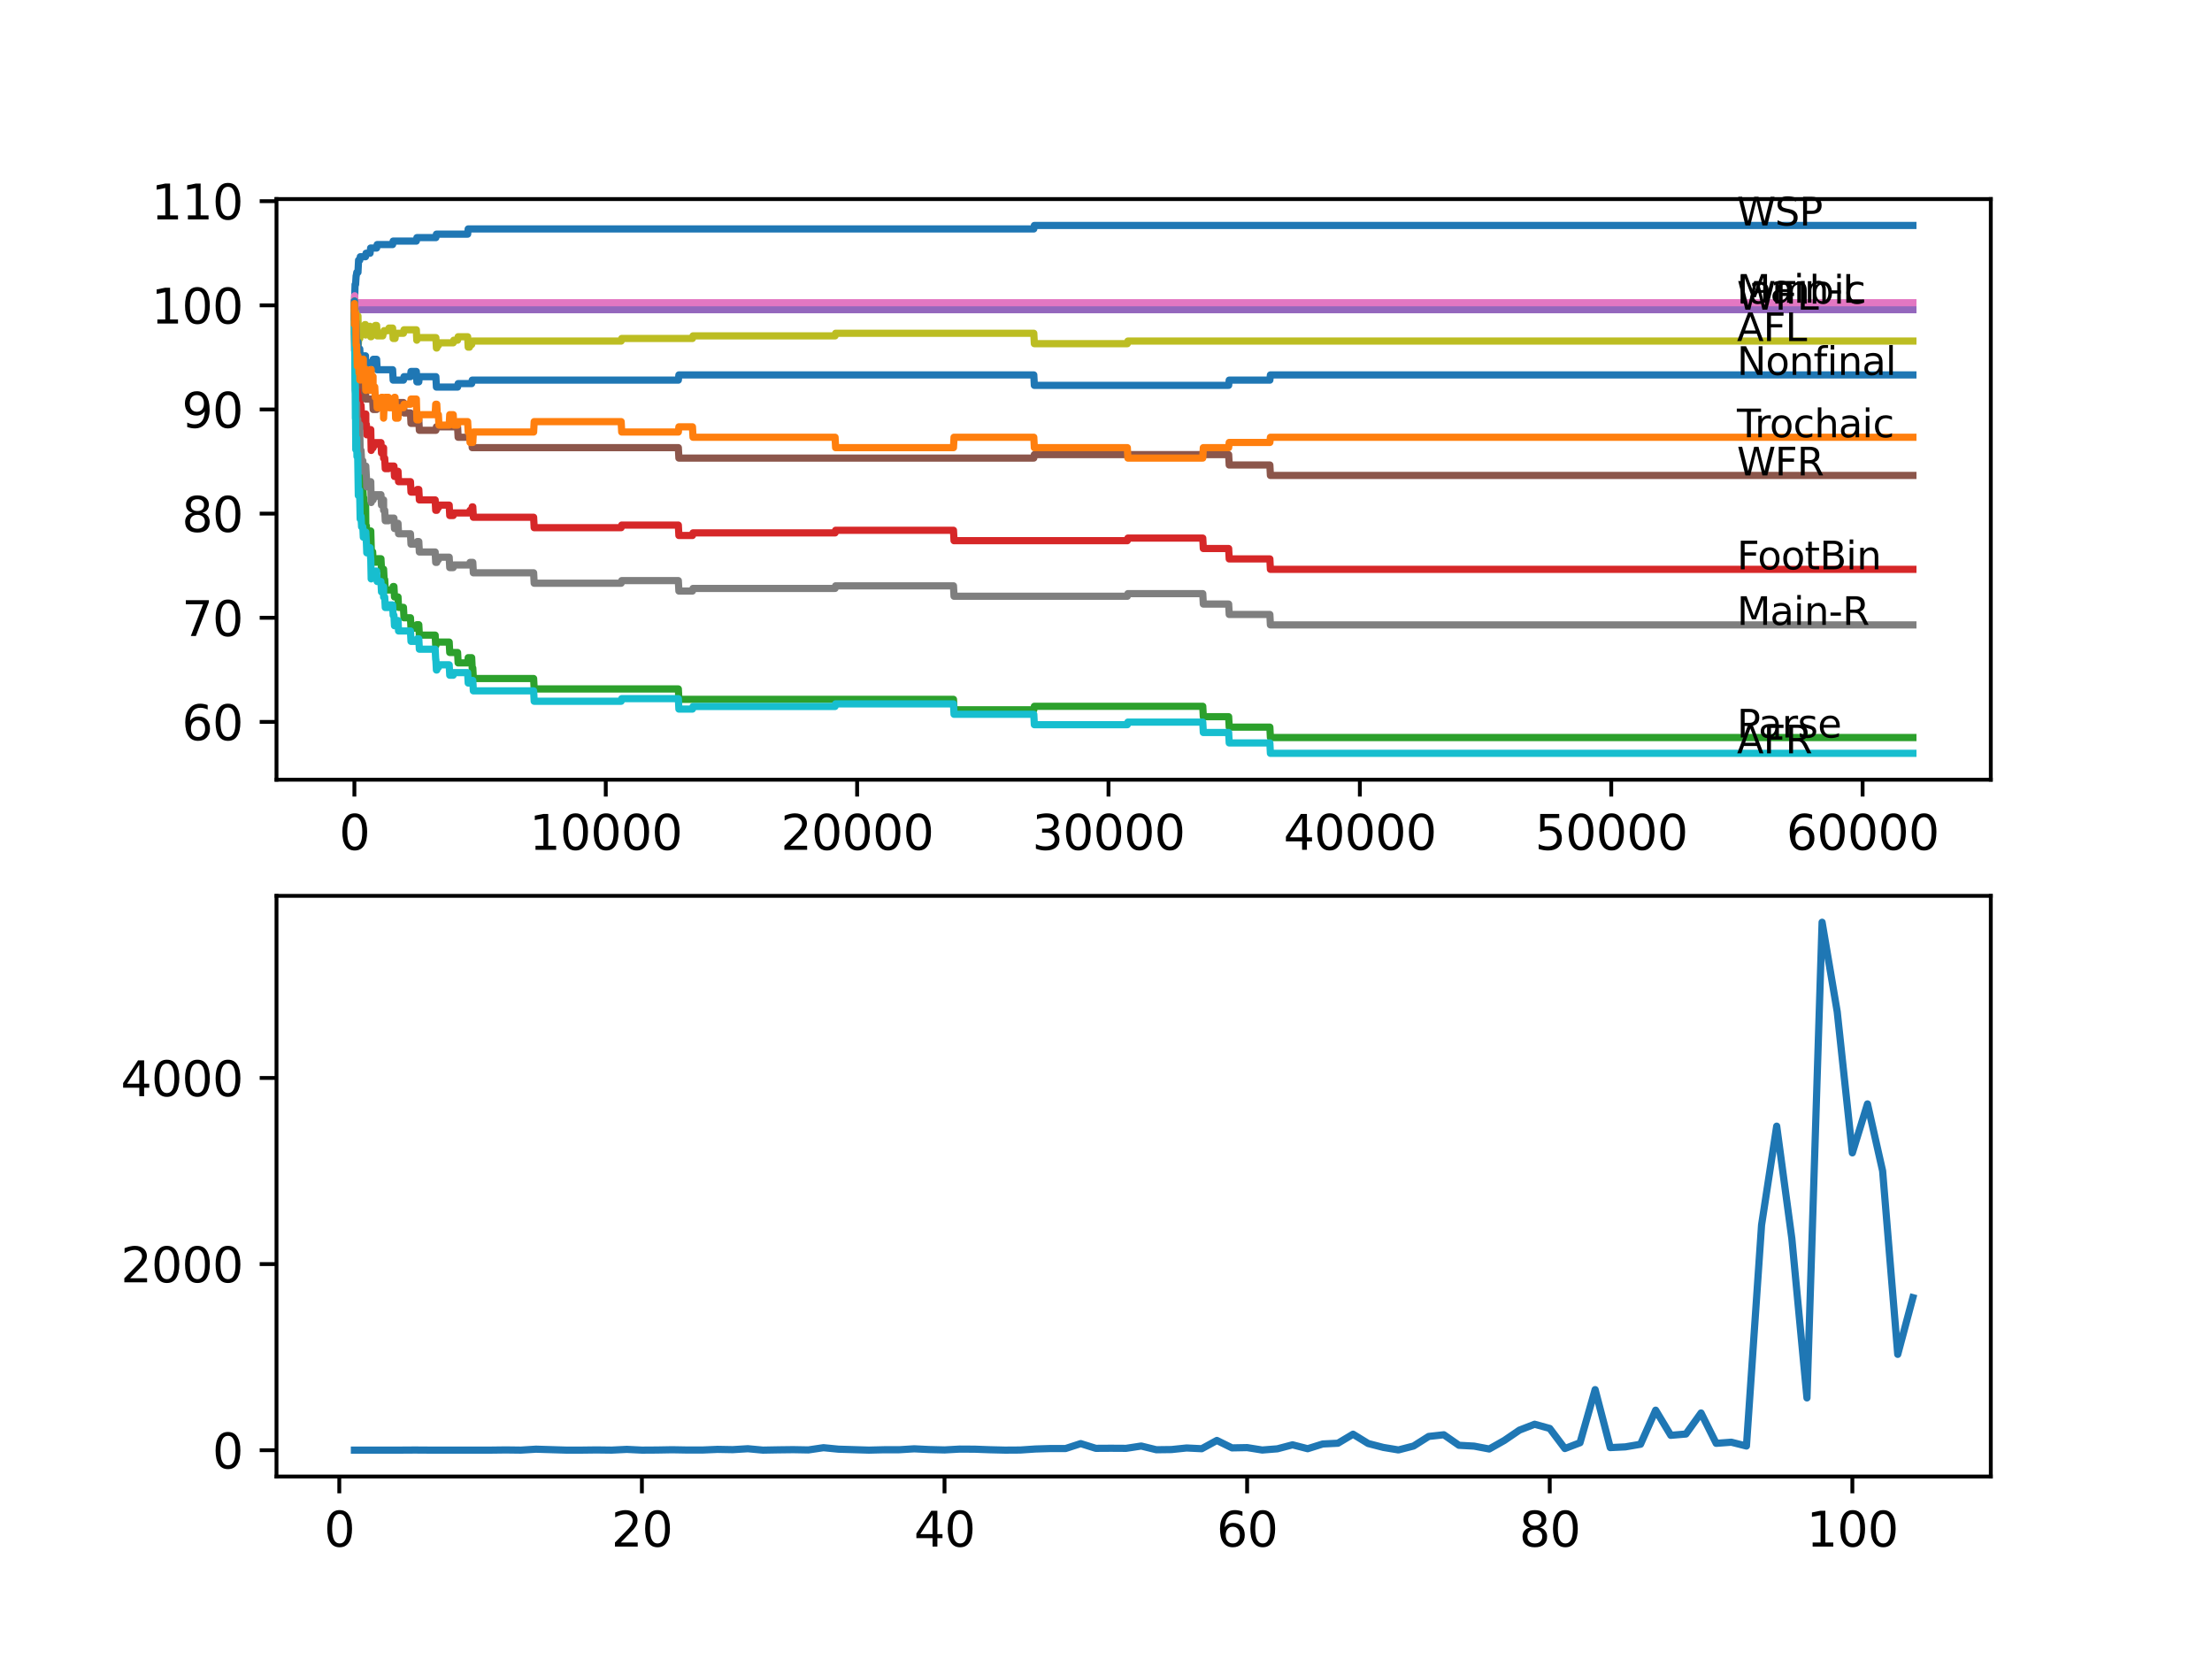 <?xml version="1.0" encoding="utf-8" standalone="no"?>
<!DOCTYPE svg PUBLIC "-//W3C//DTD SVG 1.1//EN"
  "http://www.w3.org/Graphics/SVG/1.1/DTD/svg11.dtd">
<svg xmlns:xlink="http://www.w3.org/1999/xlink" width="460.8pt" height="345.6pt" viewBox="0 0 460.8 345.6" xmlns="http://www.w3.org/2000/svg" version="1.1">
 <defs>
  <style type="text/css">*{stroke-linejoin: round; stroke-linecap: butt}</style>
 </defs>
 <g id="figure_1">
  <g id="patch_1">
   <path d="M 0 345.6 
L 460.8 345.6 
L 460.8 0 
L 0 0 
z
" style="fill: #ffffff"/>
  </g>
  <g id="axes_1">
   <g id="patch_2">
    <path d="M 57.6 162.432 
L 414.72 162.432 
L 414.72 41.472 
L 57.6 41.472 
z
" style="fill: #ffffff"/>
   </g>
   <g id="matplotlib.axis_1">
    <g id="xtick_1">
     <g id="line2d_1">
      <defs>
       <path id="m3bb884899e" d="M 0 0 
L 0 3.5 
" style="stroke: #000000; stroke-width: 0.8"/>
      </defs>
      <g>
       <use xlink:href="#m3bb884899e" x="73.827" y="162.432" style="stroke: #000000; stroke-width: 0.8"/>
      </g>
     </g>
     <g id="text_1">
      <!-- 0 -->
      <g transform="translate(70.646 177.03)scale(0.1 -0.1)">
       <defs>
        <path id="DejaVuSans-30" d="M 2034 4250 
Q 1547 4250 1301 3770 
Q 1056 3291 1056 2328 
Q 1056 1369 1301 889 
Q 1547 409 2034 409 
Q 2525 409 2770 889 
Q 3016 1369 3016 2328 
Q 3016 3291 2770 3770 
Q 2525 4250 2034 4250 
z
M 2034 4750 
Q 2819 4750 3233 4129 
Q 3647 3509 3647 2328 
Q 3647 1150 3233 529 
Q 2819 -91 2034 -91 
Q 1250 -91 836 529 
Q 422 1150 422 2328 
Q 422 3509 836 4129 
Q 1250 4750 2034 4750 
z
" transform="scale(0.016)"/>
       </defs>
       <use xlink:href="#DejaVuSans-30"/>
      </g>
     </g>
    </g>
    <g id="xtick_2">
     <g id="line2d_2">
      <g>
       <use xlink:href="#m3bb884899e" x="126.192" y="162.432" style="stroke: #000000; stroke-width: 0.8"/>
      </g>
     </g>
     <g id="text_2">
      <!-- 10000 -->
      <g transform="translate(110.286 177.03)scale(0.1 -0.1)">
       <defs>
        <path id="DejaVuSans-31" d="M 794 531 
L 1825 531 
L 1825 4091 
L 703 3866 
L 703 4441 
L 1819 4666 
L 2450 4666 
L 2450 531 
L 3481 531 
L 3481 0 
L 794 0 
L 794 531 
z
" transform="scale(0.016)"/>
       </defs>
       <use xlink:href="#DejaVuSans-31"/>
       <use xlink:href="#DejaVuSans-30" x="63.623"/>
       <use xlink:href="#DejaVuSans-30" x="127.246"/>
       <use xlink:href="#DejaVuSans-30" x="190.869"/>
       <use xlink:href="#DejaVuSans-30" x="254.492"/>
      </g>
     </g>
    </g>
    <g id="xtick_3">
     <g id="line2d_3">
      <g>
       <use xlink:href="#m3bb884899e" x="178.556" y="162.432" style="stroke: #000000; stroke-width: 0.8"/>
      </g>
     </g>
     <g id="text_3">
      <!-- 20000 -->
      <g transform="translate(162.65 177.03)scale(0.1 -0.1)">
       <defs>
        <path id="DejaVuSans-32" d="M 1228 531 
L 3431 531 
L 3431 0 
L 469 0 
L 469 531 
Q 828 903 1448 1529 
Q 2069 2156 2228 2338 
Q 2531 2678 2651 2914 
Q 2772 3150 2772 3378 
Q 2772 3750 2511 3984 
Q 2250 4219 1831 4219 
Q 1534 4219 1204 4116 
Q 875 4013 500 3803 
L 500 4441 
Q 881 4594 1212 4672 
Q 1544 4750 1819 4750 
Q 2544 4750 2975 4387 
Q 3406 4025 3406 3419 
Q 3406 3131 3298 2873 
Q 3191 2616 2906 2266 
Q 2828 2175 2409 1742 
Q 1991 1309 1228 531 
z
" transform="scale(0.016)"/>
       </defs>
       <use xlink:href="#DejaVuSans-32"/>
       <use xlink:href="#DejaVuSans-30" x="63.623"/>
       <use xlink:href="#DejaVuSans-30" x="127.246"/>
       <use xlink:href="#DejaVuSans-30" x="190.869"/>
       <use xlink:href="#DejaVuSans-30" x="254.492"/>
      </g>
     </g>
    </g>
    <g id="xtick_4">
     <g id="line2d_4">
      <g>
       <use xlink:href="#m3bb884899e" x="230.921" y="162.432" style="stroke: #000000; stroke-width: 0.8"/>
      </g>
     </g>
     <g id="text_4">
      <!-- 30000 -->
      <g transform="translate(215.015 177.03)scale(0.1 -0.1)">
       <defs>
        <path id="DejaVuSans-33" d="M 2597 2516 
Q 3050 2419 3304 2112 
Q 3559 1806 3559 1356 
Q 3559 666 3084 287 
Q 2609 -91 1734 -91 
Q 1441 -91 1130 -33 
Q 819 25 488 141 
L 488 750 
Q 750 597 1062 519 
Q 1375 441 1716 441 
Q 2309 441 2620 675 
Q 2931 909 2931 1356 
Q 2931 1769 2642 2001 
Q 2353 2234 1838 2234 
L 1294 2234 
L 1294 2753 
L 1863 2753 
Q 2328 2753 2575 2939 
Q 2822 3125 2822 3475 
Q 2822 3834 2567 4026 
Q 2313 4219 1838 4219 
Q 1578 4219 1281 4162 
Q 984 4106 628 3988 
L 628 4550 
Q 988 4650 1302 4700 
Q 1616 4750 1894 4750 
Q 2613 4750 3031 4423 
Q 3450 4097 3450 3541 
Q 3450 3153 3228 2886 
Q 3006 2619 2597 2516 
z
" transform="scale(0.016)"/>
       </defs>
       <use xlink:href="#DejaVuSans-33"/>
       <use xlink:href="#DejaVuSans-30" x="63.623"/>
       <use xlink:href="#DejaVuSans-30" x="127.246"/>
       <use xlink:href="#DejaVuSans-30" x="190.869"/>
       <use xlink:href="#DejaVuSans-30" x="254.492"/>
      </g>
     </g>
    </g>
    <g id="xtick_5">
     <g id="line2d_5">
      <g>
       <use xlink:href="#m3bb884899e" x="283.285" y="162.432" style="stroke: #000000; stroke-width: 0.8"/>
      </g>
     </g>
     <g id="text_5">
      <!-- 40000 -->
      <g transform="translate(267.379 177.03)scale(0.1 -0.1)">
       <defs>
        <path id="DejaVuSans-34" d="M 2419 4116 
L 825 1625 
L 2419 1625 
L 2419 4116 
z
M 2253 4666 
L 3047 4666 
L 3047 1625 
L 3713 1625 
L 3713 1100 
L 3047 1100 
L 3047 0 
L 2419 0 
L 2419 1100 
L 313 1100 
L 313 1709 
L 2253 4666 
z
" transform="scale(0.016)"/>
       </defs>
       <use xlink:href="#DejaVuSans-34"/>
       <use xlink:href="#DejaVuSans-30" x="63.623"/>
       <use xlink:href="#DejaVuSans-30" x="127.246"/>
       <use xlink:href="#DejaVuSans-30" x="190.869"/>
       <use xlink:href="#DejaVuSans-30" x="254.492"/>
      </g>
     </g>
    </g>
    <g id="xtick_6">
     <g id="line2d_6">
      <g>
       <use xlink:href="#m3bb884899e" x="335.65" y="162.432" style="stroke: #000000; stroke-width: 0.8"/>
      </g>
     </g>
     <g id="text_6">
      <!-- 50000 -->
      <g transform="translate(319.744 177.03)scale(0.1 -0.1)">
       <defs>
        <path id="DejaVuSans-35" d="M 691 4666 
L 3169 4666 
L 3169 4134 
L 1269 4134 
L 1269 2991 
Q 1406 3038 1543 3061 
Q 1681 3084 1819 3084 
Q 2600 3084 3056 2656 
Q 3513 2228 3513 1497 
Q 3513 744 3044 326 
Q 2575 -91 1722 -91 
Q 1428 -91 1123 -41 
Q 819 9 494 109 
L 494 744 
Q 775 591 1075 516 
Q 1375 441 1709 441 
Q 2250 441 2565 725 
Q 2881 1009 2881 1497 
Q 2881 1984 2565 2268 
Q 2250 2553 1709 2553 
Q 1456 2553 1204 2497 
Q 953 2441 691 2322 
L 691 4666 
z
" transform="scale(0.016)"/>
       </defs>
       <use xlink:href="#DejaVuSans-35"/>
       <use xlink:href="#DejaVuSans-30" x="63.623"/>
       <use xlink:href="#DejaVuSans-30" x="127.246"/>
       <use xlink:href="#DejaVuSans-30" x="190.869"/>
       <use xlink:href="#DejaVuSans-30" x="254.492"/>
      </g>
     </g>
    </g>
    <g id="xtick_7">
     <g id="line2d_7">
      <g>
       <use xlink:href="#m3bb884899e" x="388.014" y="162.432" style="stroke: #000000; stroke-width: 0.8"/>
      </g>
     </g>
     <g id="text_7">
      <!-- 60000 -->
      <g transform="translate(372.108 177.03)scale(0.1 -0.1)">
       <defs>
        <path id="DejaVuSans-36" d="M 2113 2584 
Q 1688 2584 1439 2293 
Q 1191 2003 1191 1497 
Q 1191 994 1439 701 
Q 1688 409 2113 409 
Q 2538 409 2786 701 
Q 3034 994 3034 1497 
Q 3034 2003 2786 2293 
Q 2538 2584 2113 2584 
z
M 3366 4563 
L 3366 3988 
Q 3128 4100 2886 4159 
Q 2644 4219 2406 4219 
Q 1781 4219 1451 3797 
Q 1122 3375 1075 2522 
Q 1259 2794 1537 2939 
Q 1816 3084 2150 3084 
Q 2853 3084 3261 2657 
Q 3669 2231 3669 1497 
Q 3669 778 3244 343 
Q 2819 -91 2113 -91 
Q 1303 -91 875 529 
Q 447 1150 447 2328 
Q 447 3434 972 4092 
Q 1497 4750 2381 4750 
Q 2619 4750 2861 4703 
Q 3103 4656 3366 4563 
z
" transform="scale(0.016)"/>
       </defs>
       <use xlink:href="#DejaVuSans-36"/>
       <use xlink:href="#DejaVuSans-30" x="63.623"/>
       <use xlink:href="#DejaVuSans-30" x="127.246"/>
       <use xlink:href="#DejaVuSans-30" x="190.869"/>
       <use xlink:href="#DejaVuSans-30" x="254.492"/>
      </g>
     </g>
    </g>
   </g>
   <g id="matplotlib.axis_2">
    <g id="ytick_1">
     <g id="line2d_8">
      <defs>
       <path id="mee2289bc06" d="M 0 0 
L -3.5 0 
" style="stroke: #000000; stroke-width: 0.8"/>
      </defs>
      <g>
       <use xlink:href="#mee2289bc06" x="57.6" y="150.389" style="stroke: #000000; stroke-width: 0.8"/>
      </g>
     </g>
     <g id="text_8">
      <!-- 60 -->
      <g transform="translate(37.875 154.188)scale(0.1 -0.1)">
       <use xlink:href="#DejaVuSans-36"/>
       <use xlink:href="#DejaVuSans-30" x="63.623"/>
      </g>
     </g>
    </g>
    <g id="ytick_2">
     <g id="line2d_9">
      <g>
       <use xlink:href="#mee2289bc06" x="57.6" y="128.693" style="stroke: #000000; stroke-width: 0.8"/>
      </g>
     </g>
     <g id="text_9">
      <!-- 70 -->
      <g transform="translate(37.875 132.492)scale(0.1 -0.1)">
       <defs>
        <path id="DejaVuSans-37" d="M 525 4666 
L 3525 4666 
L 3525 4397 
L 1831 0 
L 1172 0 
L 2766 4134 
L 525 4134 
L 525 4666 
z
" transform="scale(0.016)"/>
       </defs>
       <use xlink:href="#DejaVuSans-37"/>
       <use xlink:href="#DejaVuSans-30" x="63.623"/>
      </g>
     </g>
    </g>
    <g id="ytick_3">
     <g id="line2d_10">
      <g>
       <use xlink:href="#mee2289bc06" x="57.6" y="106.996" style="stroke: #000000; stroke-width: 0.8"/>
      </g>
     </g>
     <g id="text_10">
      <!-- 80 -->
      <g transform="translate(37.875 110.796)scale(0.1 -0.1)">
       <defs>
        <path id="DejaVuSans-38" d="M 2034 2216 
Q 1584 2216 1326 1975 
Q 1069 1734 1069 1313 
Q 1069 891 1326 650 
Q 1584 409 2034 409 
Q 2484 409 2743 651 
Q 3003 894 3003 1313 
Q 3003 1734 2745 1975 
Q 2488 2216 2034 2216 
z
M 1403 2484 
Q 997 2584 770 2862 
Q 544 3141 544 3541 
Q 544 4100 942 4425 
Q 1341 4750 2034 4750 
Q 2731 4750 3128 4425 
Q 3525 4100 3525 3541 
Q 3525 3141 3298 2862 
Q 3072 2584 2669 2484 
Q 3125 2378 3379 2068 
Q 3634 1759 3634 1313 
Q 3634 634 3220 271 
Q 2806 -91 2034 -91 
Q 1263 -91 848 271 
Q 434 634 434 1313 
Q 434 1759 690 2068 
Q 947 2378 1403 2484 
z
M 1172 3481 
Q 1172 3119 1398 2916 
Q 1625 2713 2034 2713 
Q 2441 2713 2670 2916 
Q 2900 3119 2900 3481 
Q 2900 3844 2670 4047 
Q 2441 4250 2034 4250 
Q 1625 4250 1398 4047 
Q 1172 3844 1172 3481 
z
" transform="scale(0.016)"/>
       </defs>
       <use xlink:href="#DejaVuSans-38"/>
       <use xlink:href="#DejaVuSans-30" x="63.623"/>
      </g>
     </g>
    </g>
    <g id="ytick_4">
     <g id="line2d_11">
      <g>
       <use xlink:href="#mee2289bc06" x="57.6" y="85.3" style="stroke: #000000; stroke-width: 0.8"/>
      </g>
     </g>
     <g id="text_11">
      <!-- 90 -->
      <g transform="translate(37.875 89.099)scale(0.1 -0.1)">
       <defs>
        <path id="DejaVuSans-39" d="M 703 97 
L 703 672 
Q 941 559 1184 500 
Q 1428 441 1663 441 
Q 2288 441 2617 861 
Q 2947 1281 2994 2138 
Q 2813 1869 2534 1725 
Q 2256 1581 1919 1581 
Q 1219 1581 811 2004 
Q 403 2428 403 3163 
Q 403 3881 828 4315 
Q 1253 4750 1959 4750 
Q 2769 4750 3195 4129 
Q 3622 3509 3622 2328 
Q 3622 1225 3098 567 
Q 2575 -91 1691 -91 
Q 1453 -91 1209 -44 
Q 966 3 703 97 
z
M 1959 2075 
Q 2384 2075 2632 2365 
Q 2881 2656 2881 3163 
Q 2881 3666 2632 3958 
Q 2384 4250 1959 4250 
Q 1534 4250 1286 3958 
Q 1038 3666 1038 3163 
Q 1038 2656 1286 2365 
Q 1534 2075 1959 2075 
z
" transform="scale(0.016)"/>
       </defs>
       <use xlink:href="#DejaVuSans-39"/>
       <use xlink:href="#DejaVuSans-30" x="63.623"/>
      </g>
     </g>
    </g>
    <g id="ytick_5">
     <g id="line2d_12">
      <g>
       <use xlink:href="#mee2289bc06" x="57.6" y="63.604" style="stroke: #000000; stroke-width: 0.8"/>
      </g>
     </g>
     <g id="text_12">
      <!-- 100 -->
      <g transform="translate(31.512 67.403)scale(0.1 -0.1)">
       <use xlink:href="#DejaVuSans-31"/>
       <use xlink:href="#DejaVuSans-30" x="63.623"/>
       <use xlink:href="#DejaVuSans-30" x="127.246"/>
      </g>
     </g>
    </g>
    <g id="ytick_6">
     <g id="line2d_13">
      <g>
       <use xlink:href="#mee2289bc06" x="57.6" y="41.908" style="stroke: #000000; stroke-width: 0.8"/>
      </g>
     </g>
     <g id="text_13">
      <!-- 110 -->
      <g transform="translate(31.512 45.707)scale(0.1 -0.1)">
       <use xlink:href="#DejaVuSans-31"/>
       <use xlink:href="#DejaVuSans-31" x="63.623"/>
       <use xlink:href="#DejaVuSans-30" x="127.246"/>
      </g>
     </g>
    </g>
   </g>
   <g id="line2d_14">
    <path d="M 73.833 63.604 
L 73.838 63.604 
L 73.969 59.265 
L 74.074 59.265 
L 74.189 57.457 
L 74.215 57.457 
L 74.33 56.733 
L 74.571 56.733 
L 74.697 54.202 
L 74.943 54.202 
L 75.058 53.479 
L 76.137 53.479 
L 76.252 52.756 
L 77.09 52.756 
L 77.205 51.671 
L 78.457 51.671 
L 78.572 50.948 
L 81.787 50.948 
L 81.902 50.225 
L 86.73 50.225 
L 86.845 49.501 
L 90.799 49.501 
L 90.914 48.778 
L 97.418 48.778 
L 97.533 47.693 
L 215.358 47.693 
L 215.473 46.97 
L 398.487 46.97 
L 398.487 46.97 
" clip-path="url(#pdad8636e83)" style="fill: none; stroke: #1f77b4; stroke-width: 1.5; stroke-linecap: square"/>
   </g>
   <g id="line2d_15">
    <path d="M 73.833 63.604 
L 73.864 65.774 
L 73.89 63.242 
L 73.943 63.242 
L 398.487 63.242 
L 398.487 63.242 
" clip-path="url(#pdad8636e83)" style="fill: none; stroke: #ff7f0e; stroke-width: 1.5; stroke-linecap: square"/>
   </g>
   <g id="line2d_16">
    <path d="M 73.833 63.604 
L 73.969 75.537 
L 73.995 75.537 
L 74.121 82.407 
L 74.126 82.407 
L 74.184 81.684 
L 74.189 83.854 
L 74.231 83.131 
L 74.304 83.131 
L 74.419 85.3 
L 74.513 85.3 
L 74.608 88.916 
L 74.629 87.831 
L 74.634 87.831 
L 74.66 87.108 
L 74.665 89.278 
L 74.733 89.278 
L 74.775 89.278 
L 74.896 93.617 
L 74.911 93.617 
L 75.032 99.403 
L 75.21 99.403 
L 75.325 101.572 
L 75.582 101.572 
L 75.697 103.742 
L 75.796 103.742 
L 75.912 105.912 
L 76.137 105.912 
L 76.163 105.188 
L 76.205 109.528 
L 76.221 109.528 
L 76.325 109.528 
L 76.44 111.697 
L 77.09 111.697 
L 77.205 110.612 
L 77.236 110.612 
L 77.357 114.952 
L 77.629 114.952 
L 77.744 117.121 
L 78.457 117.121 
L 78.572 116.398 
L 79.357 116.398 
L 79.472 118.568 
L 79.907 118.568 
L 80.022 120.737 
L 80.143 120.737 
L 80.258 122.907 
L 81.787 122.907 
L 81.902 122.184 
L 82.064 122.184 
L 82.18 124.353 
L 82.913 124.353 
L 83.028 126.523 
L 84.044 126.523 
L 84.159 128.693 
L 85.505 128.693 
L 85.62 130.862 
L 86.73 130.862 
L 86.845 130.139 
L 87.243 130.139 
L 87.358 132.309 
L 90.652 132.309 
L 90.767 134.478 
L 90.799 134.478 
L 90.914 133.755 
L 93.574 133.755 
L 93.689 135.925 
L 95.323 135.925 
L 95.438 138.094 
L 97.418 138.094 
L 97.533 137.009 
L 98.256 137.009 
L 98.371 139.179 
L 98.491 139.179 
L 98.606 141.349 
L 111.163 141.349 
L 111.279 143.518 
L 141.31 143.518 
L 141.425 145.688 
L 198.628 145.688 
L 198.743 147.858 
L 215.358 147.858 
L 215.473 147.134 
L 250.558 147.134 
L 250.673 149.304 
L 255.951 149.304 
L 256.066 151.474 
L 264.534 151.474 
L 264.649 153.643 
L 398.487 153.643 
L 398.487 153.643 
" clip-path="url(#pdad8636e83)" style="fill: none; stroke: #2ca02c; stroke-width: 1.5; stroke-linecap: square"/>
   </g>
   <g id="line2d_17">
    <path d="M 73.833 63.604 
L 73.875 62.808 
L 73.88 64.978 
L 73.901 64.978 
L 74.032 74.127 
L 74.079 74.127 
L 74.115 78.466 
L 74.194 76.658 
L 74.299 76.658 
L 74.304 76.115 
L 74.362 79.912 
L 74.383 79.37 
L 74.513 79.37 
L 74.629 81.539 
L 74.66 81.539 
L 74.781 79.551 
L 74.854 79.551 
L 74.911 79.008 
L 74.917 81.178 
L 74.938 81.178 
L 75.053 84.975 
L 75.116 84.975 
L 75.21 84.432 
L 75.325 86.602 
L 75.582 86.602 
L 75.686 88.772 
L 75.692 88.229 
L 75.796 88.229 
L 75.912 86.964 
L 76.163 86.964 
L 76.2 86.24 
L 76.205 88.41 
L 76.262 88.41 
L 76.325 88.41 
L 76.409 90.58 
L 76.435 90.037 
L 76.959 90.037 
L 77.074 89.495 
L 77.236 89.495 
L 77.325 93.834 
L 77.352 93.292 
L 77.713 93.292 
L 77.828 92.749 
L 78.064 92.749 
L 78.179 92.207 
L 79.357 92.207 
L 79.472 94.376 
L 79.734 94.376 
L 79.849 93.834 
L 79.891 93.834 
L 79.907 93.292 
L 79.912 95.461 
L 79.986 95.461 
L 80.143 95.461 
L 80.258 97.631 
L 80.918 97.631 
L 81.033 97.088 
L 82.064 97.088 
L 82.18 99.258 
L 82.295 99.258 
L 82.415 98.173 
L 82.913 98.173 
L 83.028 100.343 
L 85.505 100.343 
L 85.62 102.512 
L 86.824 102.512 
L 86.94 101.97 
L 87.243 101.97 
L 87.358 104.14 
L 90.652 104.14 
L 90.767 106.309 
L 90.987 106.309 
L 91.103 105.767 
L 91.322 105.767 
L 91.438 105.225 
L 93.574 105.225 
L 93.689 107.394 
L 94.412 107.394 
L 94.527 106.852 
L 97.805 106.852 
L 97.92 106.309 
L 98.256 106.309 
L 98.371 105.586 
L 98.491 105.586 
L 98.606 107.756 
L 111.163 107.756 
L 111.279 109.925 
L 129.397 109.925 
L 129.512 109.383 
L 141.31 109.383 
L 141.425 111.553 
L 144.252 111.553 
L 144.368 111.01 
L 173.959 111.01 
L 174.074 110.468 
L 198.628 110.468 
L 198.743 112.637 
L 234.843 112.637 
L 234.958 112.095 
L 250.558 112.095 
L 250.673 114.265 
L 255.951 114.265 
L 256.066 116.434 
L 264.534 116.434 
L 264.649 118.604 
L 398.487 118.604 
L 398.487 118.604 
" clip-path="url(#pdad8636e83)" style="fill: none; stroke: #d62728; stroke-width: 1.5; stroke-linecap: square"/>
   </g>
   <g id="line2d_18">
    <path d="M 73.833 63.062 
L 73.885 63.062 
L 74 65.231 
L 74.006 65.231 
L 74.121 64.508 
L 398.487 64.508 
L 398.487 64.508 
" clip-path="url(#pdad8636e83)" style="fill: none; stroke: #9467bd; stroke-width: 1.5; stroke-linecap: square"/>
   </g>
   <g id="line2d_19">
    <path d="M 73.833 65.774 
L 73.88 73.006 
L 73.958 72.282 
L 74 72.282 
L 74.115 74.452 
L 74.126 74.452 
L 74.246 73.006 
L 74.571 73.006 
L 74.602 72.282 
L 74.608 74.452 
L 74.66 73.729 
L 74.781 78.068 
L 74.791 78.068 
L 74.906 80.238 
L 74.943 80.238 
L 75.058 79.514 
L 75.796 79.514 
L 75.912 81.684 
L 76.137 81.684 
L 76.163 80.961 
L 76.168 83.131 
L 76.236 83.131 
L 77.629 83.131 
L 77.744 85.3 
L 78.457 85.3 
L 78.572 84.577 
L 81.787 84.577 
L 81.902 83.854 
L 84.044 83.854 
L 84.159 86.023 
L 85.505 86.023 
L 85.62 88.193 
L 86.73 88.193 
L 86.845 87.47 
L 87.243 87.47 
L 87.358 89.639 
L 90.799 89.639 
L 90.914 88.916 
L 95.323 88.916 
L 95.438 91.086 
L 98.256 91.086 
L 98.371 93.255 
L 141.31 93.255 
L 141.425 95.425 
L 215.358 95.425 
L 215.473 94.702 
L 255.951 94.702 
L 256.066 96.871 
L 264.534 96.871 
L 264.649 99.041 
L 398.487 99.041 
L 398.487 99.041 
" clip-path="url(#pdad8636e83)" style="fill: none; stroke: #8c564b; stroke-width: 1.5; stroke-linecap: square"/>
   </g>
   <g id="line2d_20">
    <path d="M 73.833 63.062 
L 73.864 63.062 
L 73.885 61.615 
L 73.89 63.785 
L 73.969 63.785 
L 74.006 63.785 
L 74.121 63.062 
L 398.487 63.062 
L 398.487 63.062 
" clip-path="url(#pdad8636e83)" style="fill: none; stroke: #e377c2; stroke-width: 1.5; stroke-linecap: square"/>
   </g>
   <g id="line2d_21">
    <path d="M 73.833 65.774 
L 73.864 64.978 
L 73.875 69.317 
L 73.995 75.284 
L 74 75.284 
L 74.006 74.85 
L 74.032 81.359 
L 74.037 81.359 
L 74.079 81.359 
L 74.115 85.698 
L 74.194 84.613 
L 74.299 84.613 
L 74.304 84.071 
L 74.362 87.868 
L 74.383 87.325 
L 74.513 87.325 
L 74.629 89.495 
L 74.739 89.495 
L 74.859 88.41 
L 74.911 88.41 
L 75.032 94.376 
L 75.116 94.376 
L 75.21 93.834 
L 75.325 96.004 
L 75.582 96.004 
L 75.686 98.173 
L 75.692 97.631 
L 75.901 97.631 
L 76.016 97.088 
L 76.2 97.088 
L 76.315 99.258 
L 76.325 99.258 
L 76.409 101.428 
L 76.435 100.885 
L 76.959 100.885 
L 77.074 100.343 
L 77.236 100.343 
L 77.325 104.682 
L 77.352 104.14 
L 77.713 104.14 
L 77.828 103.597 
L 78.064 103.597 
L 78.179 103.055 
L 79.357 103.055 
L 79.472 105.225 
L 79.734 105.225 
L 79.849 104.682 
L 79.891 104.682 
L 79.907 104.14 
L 79.912 106.309 
L 79.986 106.309 
L 80.143 106.309 
L 80.258 108.479 
L 80.918 108.479 
L 81.033 107.937 
L 82.064 107.937 
L 82.18 110.106 
L 82.295 110.106 
L 82.415 109.021 
L 82.913 109.021 
L 83.028 111.191 
L 85.505 111.191 
L 85.62 113.361 
L 86.824 113.361 
L 86.94 112.818 
L 87.243 112.818 
L 87.358 114.988 
L 90.652 114.988 
L 90.767 117.157 
L 90.987 117.157 
L 91.103 116.615 
L 91.322 116.615 
L 91.438 116.073 
L 93.574 116.073 
L 93.689 118.242 
L 94.412 118.242 
L 94.527 117.7 
L 97.805 117.7 
L 97.92 117.157 
L 98.491 117.157 
L 98.606 119.327 
L 111.163 119.327 
L 111.279 121.497 
L 129.397 121.497 
L 129.512 120.954 
L 141.31 120.954 
L 141.425 123.124 
L 144.252 123.124 
L 144.368 122.581 
L 173.959 122.581 
L 174.074 122.039 
L 198.628 122.039 
L 198.743 124.209 
L 234.843 124.209 
L 234.958 123.666 
L 250.558 123.666 
L 250.673 125.836 
L 255.951 125.836 
L 256.066 128.006 
L 264.534 128.006 
L 264.649 130.175 
L 398.487 130.175 
L 398.487 130.175 
" clip-path="url(#pdad8636e83)" style="fill: none; stroke: #7f7f7f; stroke-width: 1.5; stroke-linecap: square"/>
   </g>
   <g id="line2d_22">
    <path d="M 73.833 63.062 
L 73.838 62.7 
L 73.848 67.039 
L 73.859 66.605 
L 73.906 70.944 
L 73.974 70.402 
L 73.995 70.402 
L 74.074 64.906 
L 74.126 66.533 
L 74.241 69.607 
L 74.299 69.607 
L 74.445 65.81 
L 74.571 65.81 
L 74.66 71.595 
L 74.692 70.872 
L 74.739 70.872 
L 74.87 68.341 
L 74.943 68.341 
L 74.953 70.511 
L 75.053 69.968 
L 75.116 69.968 
L 75.231 69.426 
L 75.686 69.426 
L 75.807 68.16 
L 75.901 68.16 
L 76.016 67.618 
L 76.137 67.618 
L 76.163 69.787 
L 76.247 69.064 
L 76.409 69.064 
L 76.524 68.522 
L 76.959 68.522 
L 77.074 67.979 
L 77.09 67.979 
L 77.205 70.149 
L 77.325 70.149 
L 77.441 69.607 
L 77.629 69.607 
L 77.744 68.341 
L 78.064 68.341 
L 78.179 67.799 
L 78.457 67.799 
L 78.572 69.968 
L 79.734 69.968 
L 79.849 69.426 
L 79.891 69.426 
L 80.007 68.883 
L 80.918 68.883 
L 81.033 68.341 
L 81.787 68.341 
L 81.902 70.511 
L 82.295 70.511 
L 82.415 69.426 
L 84.044 69.426 
L 84.159 68.703 
L 86.73 68.703 
L 86.824 70.872 
L 86.84 70.33 
L 90.799 70.33 
L 90.914 72.499 
L 90.987 72.499 
L 91.103 71.957 
L 91.322 71.957 
L 91.438 71.415 
L 94.412 71.415 
L 94.527 70.872 
L 95.323 70.872 
L 95.438 70.149 
L 97.418 70.149 
L 97.533 72.319 
L 97.805 72.319 
L 97.92 71.776 
L 98.256 71.776 
L 98.371 71.053 
L 129.397 71.053 
L 129.512 70.511 
L 144.252 70.511 
L 144.368 69.968 
L 173.959 69.968 
L 174.074 69.426 
L 215.358 69.426 
L 215.473 71.595 
L 234.843 71.595 
L 234.958 71.053 
L 398.487 71.053 
L 398.487 71.053 
" clip-path="url(#pdad8636e83)" style="fill: none; stroke: #bcbd22; stroke-width: 1.5; stroke-linecap: square"/>
   </g>
   <g id="line2d_23">
    <path d="M 73.833 65.774 
L 73.838 65.412 
L 73.848 69.751 
L 73.859 69.317 
L 73.995 81.793 
L 74.006 80.635 
L 74.032 87.144 
L 74.063 87.144 
L 74.074 87.144 
L 74.115 93.653 
L 74.194 91.845 
L 74.299 91.845 
L 74.304 91.303 
L 74.362 95.1 
L 74.383 94.557 
L 74.513 94.557 
L 74.644 103.236 
L 74.739 103.236 
L 74.859 102.151 
L 74.911 102.151 
L 75.032 108.117 
L 75.116 108.117 
L 75.21 107.575 
L 75.325 109.745 
L 75.582 109.745 
L 75.686 111.914 
L 75.692 111.372 
L 75.901 111.372 
L 76.016 110.829 
L 76.2 110.829 
L 76.315 112.999 
L 76.325 112.999 
L 76.409 115.169 
L 76.435 114.626 
L 76.959 114.626 
L 77.074 114.084 
L 77.09 114.084 
L 77.205 116.253 
L 77.236 116.253 
L 77.325 120.593 
L 77.352 120.05 
L 77.713 120.05 
L 77.828 119.508 
L 78.064 119.508 
L 78.179 118.965 
L 78.457 118.965 
L 78.572 121.135 
L 79.357 121.135 
L 79.472 123.305 
L 79.734 123.305 
L 79.849 122.762 
L 79.891 122.762 
L 79.907 122.22 
L 79.912 124.389 
L 79.986 124.389 
L 80.143 124.389 
L 80.258 126.559 
L 80.918 126.559 
L 81.033 126.017 
L 81.787 126.017 
L 81.902 128.186 
L 82.064 128.186 
L 82.18 130.356 
L 82.295 130.356 
L 82.415 129.271 
L 82.913 129.271 
L 83.028 131.441 
L 85.505 131.441 
L 85.62 133.61 
L 86.824 133.61 
L 86.94 133.068 
L 87.243 133.068 
L 87.358 135.238 
L 90.652 135.238 
L 90.767 137.407 
L 90.799 137.407 
L 90.914 139.577 
L 90.987 139.577 
L 91.103 139.034 
L 91.322 139.034 
L 91.438 138.492 
L 93.574 138.492 
L 93.689 140.662 
L 94.412 140.662 
L 94.527 140.119 
L 97.418 140.119 
L 97.533 142.289 
L 97.805 142.289 
L 97.92 141.746 
L 98.491 141.746 
L 98.606 143.916 
L 111.163 143.916 
L 111.279 146.086 
L 129.397 146.086 
L 129.512 145.543 
L 141.31 145.543 
L 141.425 147.713 
L 144.252 147.713 
L 144.368 147.171 
L 173.959 147.171 
L 174.074 146.628 
L 198.628 146.628 
L 198.743 148.798 
L 215.358 148.798 
L 215.473 150.967 
L 234.843 150.967 
L 234.958 150.425 
L 250.558 150.425 
L 250.673 152.595 
L 255.951 152.595 
L 256.066 154.764 
L 264.534 154.764 
L 264.649 156.934 
L 398.487 156.934 
L 398.487 156.934 
" clip-path="url(#pdad8636e83)" style="fill: none; stroke: #17becf; stroke-width: 1.5; stroke-linecap: square"/>
   </g>
   <g id="line2d_24">
    <path d="M 73.833 63.062 
L 73.843 62.7 
L 73.864 66.605 
L 73.88 65.159 
L 73.995 67.328 
L 74 67.328 
L 74.115 66.895 
L 74.126 66.895 
L 74.246 71.234 
L 74.571 71.234 
L 74.66 74.85 
L 74.686 74.127 
L 74.775 74.127 
L 74.896 72.68 
L 74.943 72.68 
L 75.058 74.85 
L 75.796 74.85 
L 75.912 74.127 
L 76.137 74.127 
L 76.163 76.296 
L 76.247 75.573 
L 77.629 75.573 
L 77.744 74.85 
L 78.457 74.85 
L 78.572 77.019 
L 81.787 77.019 
L 81.902 79.189 
L 84.044 79.189 
L 84.159 78.466 
L 85.505 78.466 
L 85.62 77.381 
L 86.73 77.381 
L 86.845 79.551 
L 87.243 79.551 
L 87.358 78.466 
L 90.799 78.466 
L 90.914 80.635 
L 95.323 80.635 
L 95.438 79.912 
L 98.256 79.912 
L 98.371 79.189 
L 141.31 79.189 
L 141.425 78.104 
L 215.358 78.104 
L 215.473 80.274 
L 255.951 80.274 
L 256.066 79.189 
L 264.534 79.189 
L 264.649 78.104 
L 398.487 78.104 
L 398.487 78.104 
" clip-path="url(#pdad8636e83)" style="fill: none; stroke: #1f77b4; stroke-width: 1.5; stroke-linecap: square"/>
   </g>
   <g id="line2d_25">
    <path d="M 73.833 63.604 
L 73.838 63.242 
L 73.864 67.582 
L 73.885 67.582 
L 73.901 67.582 
L 74 65.412 
L 74.011 67.582 
L 74.074 67.582 
L 74.095 65.412 
L 74.194 71.921 
L 74.299 71.921 
L 74.419 76.26 
L 74.513 76.26 
L 74.571 74.09 
L 74.623 75.537 
L 74.739 75.537 
L 74.791 77.706 
L 74.849 76.983 
L 74.854 76.983 
L 74.943 74.814 
L 74.969 79.153 
L 75.021 79.153 
L 75.116 76.983 
L 75.131 79.153 
L 75.21 79.153 
L 75.325 76.983 
L 75.582 76.983 
L 75.686 74.814 
L 75.692 76.983 
L 75.901 76.983 
L 76.016 79.153 
L 76.137 79.153 
L 76.2 81.323 
L 76.247 79.153 
L 76.325 79.153 
L 76.409 76.983 
L 76.435 79.153 
L 76.959 79.153 
L 77.074 81.323 
L 77.236 81.323 
L 77.325 76.983 
L 77.352 79.153 
L 77.629 79.153 
L 77.713 78.43 
L 77.718 80.599 
L 77.729 80.599 
L 78.064 80.599 
L 78.179 82.769 
L 78.457 82.769 
L 78.572 84.939 
L 79.357 84.939 
L 79.472 82.769 
L 79.734 82.769 
L 79.849 84.939 
L 79.891 84.939 
L 79.907 87.108 
L 80.001 84.939 
L 80.143 84.939 
L 80.258 82.769 
L 80.918 82.769 
L 81.033 84.939 
L 82.064 84.939 
L 82.18 82.769 
L 82.295 82.769 
L 82.415 87.108 
L 82.913 87.108 
L 83.028 84.939 
L 84.044 84.939 
L 84.159 84.215 
L 85.505 84.215 
L 85.62 83.131 
L 86.73 83.131 
L 86.851 87.47 
L 87.243 87.47 
L 87.358 86.385 
L 90.652 86.385 
L 90.767 84.215 
L 90.987 84.215 
L 91.103 86.385 
L 91.322 86.385 
L 91.438 88.555 
L 93.574 88.555 
L 93.689 86.385 
L 94.412 86.385 
L 94.527 88.555 
L 95.323 88.555 
L 95.438 87.831 
L 97.418 87.831 
L 97.533 90.001 
L 97.805 90.001 
L 97.92 92.171 
L 98.491 92.171 
L 98.606 90.001 
L 111.163 90.001 
L 111.279 87.831 
L 129.397 87.831 
L 129.512 90.001 
L 141.31 90.001 
L 141.425 88.916 
L 144.252 88.916 
L 144.368 91.086 
L 173.959 91.086 
L 174.074 93.255 
L 198.628 93.255 
L 198.743 91.086 
L 215.358 91.086 
L 215.473 93.255 
L 234.843 93.255 
L 234.958 95.425 
L 250.558 95.425 
L 250.673 93.255 
L 255.951 93.255 
L 256.066 92.171 
L 264.534 92.171 
L 264.649 91.086 
L 398.487 91.086 
L 398.487 91.086 
" clip-path="url(#pdad8636e83)" style="fill: none; stroke: #ff7f0e; stroke-width: 1.5; stroke-linecap: square"/>
   </g>
   <g id="patch_3">
    <path d="M 57.6 162.432 
L 57.6 41.472 
" style="fill: none; stroke: #000000; stroke-width: 0.8; stroke-linejoin: miter; stroke-linecap: square"/>
   </g>
   <g id="patch_4">
    <path d="M 414.72 162.432 
L 414.72 41.472 
" style="fill: none; stroke: #000000; stroke-width: 0.8; stroke-linejoin: miter; stroke-linecap: square"/>
   </g>
   <g id="patch_5">
    <path d="M 57.6 162.432 
L 414.72 162.432 
" style="fill: none; stroke: #000000; stroke-width: 0.8; stroke-linejoin: miter; stroke-linecap: square"/>
   </g>
   <g id="patch_6">
    <path d="M 57.6 41.472 
L 414.72 41.472 
" style="fill: none; stroke: #000000; stroke-width: 0.8; stroke-linejoin: miter; stroke-linecap: square"/>
   </g>
   <g id="text_14">
    <!-- WSP -->
    <g transform="translate(361.832 46.97)scale(0.08 -0.08)">
     <defs>
      <path id="DejaVuSans-57" d="M 213 4666 
L 850 4666 
L 1831 722 
L 2809 4666 
L 3519 4666 
L 4500 722 
L 5478 4666 
L 6119 4666 
L 4947 0 
L 4153 0 
L 3169 4050 
L 2175 0 
L 1381 0 
L 213 4666 
z
" transform="scale(0.016)"/>
      <path id="DejaVuSans-53" d="M 3425 4513 
L 3425 3897 
Q 3066 4069 2747 4153 
Q 2428 4238 2131 4238 
Q 1616 4238 1336 4038 
Q 1056 3838 1056 3469 
Q 1056 3159 1242 3001 
Q 1428 2844 1947 2747 
L 2328 2669 
Q 3034 2534 3370 2195 
Q 3706 1856 3706 1288 
Q 3706 609 3251 259 
Q 2797 -91 1919 -91 
Q 1588 -91 1214 -16 
Q 841 59 441 206 
L 441 856 
Q 825 641 1194 531 
Q 1563 422 1919 422 
Q 2459 422 2753 634 
Q 3047 847 3047 1241 
Q 3047 1584 2836 1778 
Q 2625 1972 2144 2069 
L 1759 2144 
Q 1053 2284 737 2584 
Q 422 2884 422 3419 
Q 422 4038 858 4394 
Q 1294 4750 2059 4750 
Q 2388 4750 2728 4690 
Q 3069 4631 3425 4513 
z
" transform="scale(0.016)"/>
      <path id="DejaVuSans-50" d="M 1259 4147 
L 1259 2394 
L 2053 2394 
Q 2494 2394 2734 2622 
Q 2975 2850 2975 3272 
Q 2975 3691 2734 3919 
Q 2494 4147 2053 4147 
L 1259 4147 
z
M 628 4666 
L 2053 4666 
Q 2838 4666 3239 4311 
Q 3641 3956 3641 3272 
Q 3641 2581 3239 2228 
Q 2838 1875 2053 1875 
L 1259 1875 
L 1259 0 
L 628 0 
L 628 4666 
z
" transform="scale(0.016)"/>
     </defs>
     <use xlink:href="#DejaVuSans-57"/>
     <use xlink:href="#DejaVuSans-53" x="98.877"/>
     <use xlink:href="#DejaVuSans-50" x="162.354"/>
    </g>
   </g>
   <g id="text_15">
    <!-- Iambic -->
    <g transform="translate(361.832 63.242)scale(0.08 -0.08)">
     <defs>
      <path id="DejaVuSans-49" d="M 628 4666 
L 1259 4666 
L 1259 0 
L 628 0 
L 628 4666 
z
" transform="scale(0.016)"/>
      <path id="DejaVuSans-61" d="M 2194 1759 
Q 1497 1759 1228 1600 
Q 959 1441 959 1056 
Q 959 750 1161 570 
Q 1363 391 1709 391 
Q 2188 391 2477 730 
Q 2766 1069 2766 1631 
L 2766 1759 
L 2194 1759 
z
M 3341 1997 
L 3341 0 
L 2766 0 
L 2766 531 
Q 2569 213 2275 61 
Q 1981 -91 1556 -91 
Q 1019 -91 701 211 
Q 384 513 384 1019 
Q 384 1609 779 1909 
Q 1175 2209 1959 2209 
L 2766 2209 
L 2766 2266 
Q 2766 2663 2505 2880 
Q 2244 3097 1772 3097 
Q 1472 3097 1187 3025 
Q 903 2953 641 2809 
L 641 3341 
Q 956 3463 1253 3523 
Q 1550 3584 1831 3584 
Q 2591 3584 2966 3190 
Q 3341 2797 3341 1997 
z
" transform="scale(0.016)"/>
      <path id="DejaVuSans-6d" d="M 3328 2828 
Q 3544 3216 3844 3400 
Q 4144 3584 4550 3584 
Q 5097 3584 5394 3201 
Q 5691 2819 5691 2113 
L 5691 0 
L 5113 0 
L 5113 2094 
Q 5113 2597 4934 2840 
Q 4756 3084 4391 3084 
Q 3944 3084 3684 2787 
Q 3425 2491 3425 1978 
L 3425 0 
L 2847 0 
L 2847 2094 
Q 2847 2600 2669 2842 
Q 2491 3084 2119 3084 
Q 1678 3084 1418 2786 
Q 1159 2488 1159 1978 
L 1159 0 
L 581 0 
L 581 3500 
L 1159 3500 
L 1159 2956 
Q 1356 3278 1631 3431 
Q 1906 3584 2284 3584 
Q 2666 3584 2933 3390 
Q 3200 3197 3328 2828 
z
" transform="scale(0.016)"/>
      <path id="DejaVuSans-62" d="M 3116 1747 
Q 3116 2381 2855 2742 
Q 2594 3103 2138 3103 
Q 1681 3103 1420 2742 
Q 1159 2381 1159 1747 
Q 1159 1113 1420 752 
Q 1681 391 2138 391 
Q 2594 391 2855 752 
Q 3116 1113 3116 1747 
z
M 1159 2969 
Q 1341 3281 1617 3432 
Q 1894 3584 2278 3584 
Q 2916 3584 3314 3078 
Q 3713 2572 3713 1747 
Q 3713 922 3314 415 
Q 2916 -91 2278 -91 
Q 1894 -91 1617 61 
Q 1341 213 1159 525 
L 1159 0 
L 581 0 
L 581 4863 
L 1159 4863 
L 1159 2969 
z
" transform="scale(0.016)"/>
      <path id="DejaVuSans-69" d="M 603 3500 
L 1178 3500 
L 1178 0 
L 603 0 
L 603 3500 
z
M 603 4863 
L 1178 4863 
L 1178 4134 
L 603 4134 
L 603 4863 
z
" transform="scale(0.016)"/>
      <path id="DejaVuSans-63" d="M 3122 3366 
L 3122 2828 
Q 2878 2963 2633 3030 
Q 2388 3097 2138 3097 
Q 1578 3097 1268 2742 
Q 959 2388 959 1747 
Q 959 1106 1268 751 
Q 1578 397 2138 397 
Q 2388 397 2633 464 
Q 2878 531 3122 666 
L 3122 134 
Q 2881 22 2623 -34 
Q 2366 -91 2075 -91 
Q 1284 -91 818 406 
Q 353 903 353 1747 
Q 353 2603 823 3093 
Q 1294 3584 2113 3584 
Q 2378 3584 2631 3529 
Q 2884 3475 3122 3366 
z
" transform="scale(0.016)"/>
     </defs>
     <use xlink:href="#DejaVuSans-49"/>
     <use xlink:href="#DejaVuSans-61" x="29.492"/>
     <use xlink:href="#DejaVuSans-6d" x="90.771"/>
     <use xlink:href="#DejaVuSans-62" x="188.184"/>
     <use xlink:href="#DejaVuSans-69" x="251.66"/>
     <use xlink:href="#DejaVuSans-63" x="279.443"/>
    </g>
   </g>
   <g id="text_16">
    <!-- Parse -->
    <g transform="translate(361.832 153.643)scale(0.08 -0.08)">
     <defs>
      <path id="DejaVuSans-72" d="M 2631 2963 
Q 2534 3019 2420 3045 
Q 2306 3072 2169 3072 
Q 1681 3072 1420 2755 
Q 1159 2438 1159 1844 
L 1159 0 
L 581 0 
L 581 3500 
L 1159 3500 
L 1159 2956 
Q 1341 3275 1631 3429 
Q 1922 3584 2338 3584 
Q 2397 3584 2469 3576 
Q 2541 3569 2628 3553 
L 2631 2963 
z
" transform="scale(0.016)"/>
      <path id="DejaVuSans-73" d="M 2834 3397 
L 2834 2853 
Q 2591 2978 2328 3040 
Q 2066 3103 1784 3103 
Q 1356 3103 1142 2972 
Q 928 2841 928 2578 
Q 928 2378 1081 2264 
Q 1234 2150 1697 2047 
L 1894 2003 
Q 2506 1872 2764 1633 
Q 3022 1394 3022 966 
Q 3022 478 2636 193 
Q 2250 -91 1575 -91 
Q 1294 -91 989 -36 
Q 684 19 347 128 
L 347 722 
Q 666 556 975 473 
Q 1284 391 1588 391 
Q 1994 391 2212 530 
Q 2431 669 2431 922 
Q 2431 1156 2273 1281 
Q 2116 1406 1581 1522 
L 1381 1569 
Q 847 1681 609 1914 
Q 372 2147 372 2553 
Q 372 3047 722 3315 
Q 1072 3584 1716 3584 
Q 2034 3584 2315 3537 
Q 2597 3491 2834 3397 
z
" transform="scale(0.016)"/>
      <path id="DejaVuSans-65" d="M 3597 1894 
L 3597 1613 
L 953 1613 
Q 991 1019 1311 708 
Q 1631 397 2203 397 
Q 2534 397 2845 478 
Q 3156 559 3463 722 
L 3463 178 
Q 3153 47 2828 -22 
Q 2503 -91 2169 -91 
Q 1331 -91 842 396 
Q 353 884 353 1716 
Q 353 2575 817 3079 
Q 1281 3584 2069 3584 
Q 2775 3584 3186 3129 
Q 3597 2675 3597 1894 
z
M 3022 2063 
Q 3016 2534 2758 2815 
Q 2500 3097 2075 3097 
Q 1594 3097 1305 2825 
Q 1016 2553 972 2059 
L 3022 2063 
z
" transform="scale(0.016)"/>
     </defs>
     <use xlink:href="#DejaVuSans-50"/>
     <use xlink:href="#DejaVuSans-61" x="55.803"/>
     <use xlink:href="#DejaVuSans-72" x="117.082"/>
     <use xlink:href="#DejaVuSans-73" x="158.195"/>
     <use xlink:href="#DejaVuSans-65" x="210.295"/>
    </g>
   </g>
   <g id="text_17">
    <!-- FootBin -->
    <g transform="translate(361.832 118.604)scale(0.08 -0.08)">
     <defs>
      <path id="DejaVuSans-46" d="M 628 4666 
L 3309 4666 
L 3309 4134 
L 1259 4134 
L 1259 2759 
L 3109 2759 
L 3109 2228 
L 1259 2228 
L 1259 0 
L 628 0 
L 628 4666 
z
" transform="scale(0.016)"/>
      <path id="DejaVuSans-6f" d="M 1959 3097 
Q 1497 3097 1228 2736 
Q 959 2375 959 1747 
Q 959 1119 1226 758 
Q 1494 397 1959 397 
Q 2419 397 2687 759 
Q 2956 1122 2956 1747 
Q 2956 2369 2687 2733 
Q 2419 3097 1959 3097 
z
M 1959 3584 
Q 2709 3584 3137 3096 
Q 3566 2609 3566 1747 
Q 3566 888 3137 398 
Q 2709 -91 1959 -91 
Q 1206 -91 779 398 
Q 353 888 353 1747 
Q 353 2609 779 3096 
Q 1206 3584 1959 3584 
z
" transform="scale(0.016)"/>
      <path id="DejaVuSans-74" d="M 1172 4494 
L 1172 3500 
L 2356 3500 
L 2356 3053 
L 1172 3053 
L 1172 1153 
Q 1172 725 1289 603 
Q 1406 481 1766 481 
L 2356 481 
L 2356 0 
L 1766 0 
Q 1100 0 847 248 
Q 594 497 594 1153 
L 594 3053 
L 172 3053 
L 172 3500 
L 594 3500 
L 594 4494 
L 1172 4494 
z
" transform="scale(0.016)"/>
      <path id="DejaVuSans-42" d="M 1259 2228 
L 1259 519 
L 2272 519 
Q 2781 519 3026 730 
Q 3272 941 3272 1375 
Q 3272 1813 3026 2020 
Q 2781 2228 2272 2228 
L 1259 2228 
z
M 1259 4147 
L 1259 2741 
L 2194 2741 
Q 2656 2741 2882 2914 
Q 3109 3088 3109 3444 
Q 3109 3797 2882 3972 
Q 2656 4147 2194 4147 
L 1259 4147 
z
M 628 4666 
L 2241 4666 
Q 2963 4666 3353 4366 
Q 3744 4066 3744 3513 
Q 3744 3084 3544 2831 
Q 3344 2578 2956 2516 
Q 3422 2416 3680 2098 
Q 3938 1781 3938 1306 
Q 3938 681 3513 340 
Q 3088 0 2303 0 
L 628 0 
L 628 4666 
z
" transform="scale(0.016)"/>
      <path id="DejaVuSans-6e" d="M 3513 2113 
L 3513 0 
L 2938 0 
L 2938 2094 
Q 2938 2591 2744 2837 
Q 2550 3084 2163 3084 
Q 1697 3084 1428 2787 
Q 1159 2491 1159 1978 
L 1159 0 
L 581 0 
L 581 3500 
L 1159 3500 
L 1159 2956 
Q 1366 3272 1645 3428 
Q 1925 3584 2291 3584 
Q 2894 3584 3203 3211 
Q 3513 2838 3513 2113 
z
" transform="scale(0.016)"/>
     </defs>
     <use xlink:href="#DejaVuSans-46"/>
     <use xlink:href="#DejaVuSans-6f" x="53.895"/>
     <use xlink:href="#DejaVuSans-6f" x="115.076"/>
     <use xlink:href="#DejaVuSans-74" x="176.258"/>
     <use xlink:href="#DejaVuSans-42" x="215.467"/>
     <use xlink:href="#DejaVuSans-69" x="284.07"/>
     <use xlink:href="#DejaVuSans-6e" x="311.854"/>
    </g>
   </g>
   <g id="text_18">
    <!-- WFL -->
    <g transform="translate(361.832 64.508)scale(0.08 -0.08)">
     <defs>
      <path id="DejaVuSans-4c" d="M 628 4666 
L 1259 4666 
L 1259 531 
L 3531 531 
L 3531 0 
L 628 0 
L 628 4666 
z
" transform="scale(0.016)"/>
     </defs>
     <use xlink:href="#DejaVuSans-57"/>
     <use xlink:href="#DejaVuSans-46" x="98.877"/>
     <use xlink:href="#DejaVuSans-4c" x="156.396"/>
    </g>
   </g>
   <g id="text_19">
    <!-- WFR -->
    <g transform="translate(361.832 99.041)scale(0.08 -0.08)">
     <defs>
      <path id="DejaVuSans-52" d="M 2841 2188 
Q 3044 2119 3236 1894 
Q 3428 1669 3622 1275 
L 4263 0 
L 3584 0 
L 2988 1197 
Q 2756 1666 2539 1819 
Q 2322 1972 1947 1972 
L 1259 1972 
L 1259 0 
L 628 0 
L 628 4666 
L 2053 4666 
Q 2853 4666 3247 4331 
Q 3641 3997 3641 3322 
Q 3641 2881 3436 2590 
Q 3231 2300 2841 2188 
z
M 1259 4147 
L 1259 2491 
L 2053 2491 
Q 2509 2491 2742 2702 
Q 2975 2913 2975 3322 
Q 2975 3731 2742 3939 
Q 2509 4147 2053 4147 
L 1259 4147 
z
" transform="scale(0.016)"/>
     </defs>
     <use xlink:href="#DejaVuSans-57"/>
     <use xlink:href="#DejaVuSans-46" x="98.877"/>
     <use xlink:href="#DejaVuSans-52" x="156.396"/>
    </g>
   </g>
   <g id="text_20">
    <!-- Main-L -->
    <g transform="translate(361.832 63.062)scale(0.08 -0.08)">
     <defs>
      <path id="DejaVuSans-4d" d="M 628 4666 
L 1569 4666 
L 2759 1491 
L 3956 4666 
L 4897 4666 
L 4897 0 
L 4281 0 
L 4281 4097 
L 3078 897 
L 2444 897 
L 1241 4097 
L 1241 0 
L 628 0 
L 628 4666 
z
" transform="scale(0.016)"/>
      <path id="DejaVuSans-2d" d="M 313 2009 
L 1997 2009 
L 1997 1497 
L 313 1497 
L 313 2009 
z
" transform="scale(0.016)"/>
     </defs>
     <use xlink:href="#DejaVuSans-4d"/>
     <use xlink:href="#DejaVuSans-61" x="86.279"/>
     <use xlink:href="#DejaVuSans-69" x="147.559"/>
     <use xlink:href="#DejaVuSans-6e" x="175.342"/>
     <use xlink:href="#DejaVuSans-2d" x="238.721"/>
     <use xlink:href="#DejaVuSans-4c" x="274.805"/>
    </g>
   </g>
   <g id="text_21">
    <!-- Main-R -->
    <g transform="translate(361.832 130.175)scale(0.08 -0.08)">
     <use xlink:href="#DejaVuSans-4d"/>
     <use xlink:href="#DejaVuSans-61" x="86.279"/>
     <use xlink:href="#DejaVuSans-69" x="147.559"/>
     <use xlink:href="#DejaVuSans-6e" x="175.342"/>
     <use xlink:href="#DejaVuSans-2d" x="238.721"/>
     <use xlink:href="#DejaVuSans-52" x="274.805"/>
    </g>
   </g>
   <g id="text_22">
    <!-- AFL -->
    <g transform="translate(361.832 71.053)scale(0.08 -0.08)">
     <defs>
      <path id="DejaVuSans-41" d="M 2188 4044 
L 1331 1722 
L 3047 1722 
L 2188 4044 
z
M 1831 4666 
L 2547 4666 
L 4325 0 
L 3669 0 
L 3244 1197 
L 1141 1197 
L 716 0 
L 50 0 
L 1831 4666 
z
" transform="scale(0.016)"/>
     </defs>
     <use xlink:href="#DejaVuSans-41"/>
     <use xlink:href="#DejaVuSans-46" x="68.408"/>
     <use xlink:href="#DejaVuSans-4c" x="125.928"/>
    </g>
   </g>
   <g id="text_23">
    <!-- AFR -->
    <g transform="translate(361.832 156.934)scale(0.08 -0.08)">
     <use xlink:href="#DejaVuSans-41"/>
     <use xlink:href="#DejaVuSans-46" x="68.408"/>
     <use xlink:href="#DejaVuSans-52" x="125.928"/>
    </g>
   </g>
   <g id="text_24">
    <!-- Nonfinal -->
    <g transform="translate(361.832 78.104)scale(0.08 -0.08)">
     <defs>
      <path id="DejaVuSans-4e" d="M 628 4666 
L 1478 4666 
L 3547 763 
L 3547 4666 
L 4159 4666 
L 4159 0 
L 3309 0 
L 1241 3903 
L 1241 0 
L 628 0 
L 628 4666 
z
" transform="scale(0.016)"/>
      <path id="DejaVuSans-66" d="M 2375 4863 
L 2375 4384 
L 1825 4384 
Q 1516 4384 1395 4259 
Q 1275 4134 1275 3809 
L 1275 3500 
L 2222 3500 
L 2222 3053 
L 1275 3053 
L 1275 0 
L 697 0 
L 697 3053 
L 147 3053 
L 147 3500 
L 697 3500 
L 697 3744 
Q 697 4328 969 4595 
Q 1241 4863 1831 4863 
L 2375 4863 
z
" transform="scale(0.016)"/>
      <path id="DejaVuSans-6c" d="M 603 4863 
L 1178 4863 
L 1178 0 
L 603 0 
L 603 4863 
z
" transform="scale(0.016)"/>
     </defs>
     <use xlink:href="#DejaVuSans-4e"/>
     <use xlink:href="#DejaVuSans-6f" x="74.805"/>
     <use xlink:href="#DejaVuSans-6e" x="135.986"/>
     <use xlink:href="#DejaVuSans-66" x="199.365"/>
     <use xlink:href="#DejaVuSans-69" x="234.57"/>
     <use xlink:href="#DejaVuSans-6e" x="262.354"/>
     <use xlink:href="#DejaVuSans-61" x="325.732"/>
     <use xlink:href="#DejaVuSans-6c" x="387.012"/>
    </g>
   </g>
   <g id="text_25">
    <!-- Trochaic -->
    <g transform="translate(361.832 91.086)scale(0.08 -0.08)">
     <defs>
      <path id="DejaVuSans-54" d="M -19 4666 
L 3928 4666 
L 3928 4134 
L 2272 4134 
L 2272 0 
L 1638 0 
L 1638 4134 
L -19 4134 
L -19 4666 
z
" transform="scale(0.016)"/>
      <path id="DejaVuSans-68" d="M 3513 2113 
L 3513 0 
L 2938 0 
L 2938 2094 
Q 2938 2591 2744 2837 
Q 2550 3084 2163 3084 
Q 1697 3084 1428 2787 
Q 1159 2491 1159 1978 
L 1159 0 
L 581 0 
L 581 4863 
L 1159 4863 
L 1159 2956 
Q 1366 3272 1645 3428 
Q 1925 3584 2291 3584 
Q 2894 3584 3203 3211 
Q 3513 2838 3513 2113 
z
" transform="scale(0.016)"/>
     </defs>
     <use xlink:href="#DejaVuSans-54"/>
     <use xlink:href="#DejaVuSans-72" x="46.334"/>
     <use xlink:href="#DejaVuSans-6f" x="85.197"/>
     <use xlink:href="#DejaVuSans-63" x="146.379"/>
     <use xlink:href="#DejaVuSans-68" x="201.359"/>
     <use xlink:href="#DejaVuSans-61" x="264.738"/>
     <use xlink:href="#DejaVuSans-69" x="326.018"/>
     <use xlink:href="#DejaVuSans-63" x="353.801"/>
    </g>
   </g>
  </g>
  <g id="axes_2">
   <g id="patch_7">
    <path d="M 57.6 307.584 
L 414.72 307.584 
L 414.72 186.624 
L 57.6 186.624 
z
" style="fill: #ffffff"/>
   </g>
   <g id="matplotlib.axis_3">
    <g id="xtick_8">
     <g id="line2d_26">
      <g>
       <use xlink:href="#m3bb884899e" x="70.681" y="307.584" style="stroke: #000000; stroke-width: 0.8"/>
      </g>
     </g>
     <g id="text_26">
      <!-- 0 -->
      <g transform="translate(67.499 322.182)scale(0.1 -0.1)">
       <use xlink:href="#DejaVuSans-30"/>
      </g>
     </g>
    </g>
    <g id="xtick_9">
     <g id="line2d_27">
      <g>
       <use xlink:href="#m3bb884899e" x="133.72" y="307.584" style="stroke: #000000; stroke-width: 0.8"/>
      </g>
     </g>
     <g id="text_27">
      <!-- 20 -->
      <g transform="translate(127.358 322.182)scale(0.1 -0.1)">
       <use xlink:href="#DejaVuSans-32"/>
       <use xlink:href="#DejaVuSans-30" x="63.623"/>
      </g>
     </g>
    </g>
    <g id="xtick_10">
     <g id="line2d_28">
      <g>
       <use xlink:href="#m3bb884899e" x="196.76" y="307.584" style="stroke: #000000; stroke-width: 0.8"/>
      </g>
     </g>
     <g id="text_28">
      <!-- 40 -->
      <g transform="translate(190.398 322.182)scale(0.1 -0.1)">
       <use xlink:href="#DejaVuSans-34"/>
       <use xlink:href="#DejaVuSans-30" x="63.623"/>
      </g>
     </g>
    </g>
    <g id="xtick_11">
     <g id="line2d_29">
      <g>
       <use xlink:href="#m3bb884899e" x="259.8" y="307.584" style="stroke: #000000; stroke-width: 0.8"/>
      </g>
     </g>
     <g id="text_29">
      <!-- 60 -->
      <g transform="translate(253.437 322.182)scale(0.1 -0.1)">
       <use xlink:href="#DejaVuSans-36"/>
       <use xlink:href="#DejaVuSans-30" x="63.623"/>
      </g>
     </g>
    </g>
    <g id="xtick_12">
     <g id="line2d_30">
      <g>
       <use xlink:href="#m3bb884899e" x="322.84" y="307.584" style="stroke: #000000; stroke-width: 0.8"/>
      </g>
     </g>
     <g id="text_30">
      <!-- 80 -->
      <g transform="translate(316.477 322.182)scale(0.1 -0.1)">
       <use xlink:href="#DejaVuSans-38"/>
       <use xlink:href="#DejaVuSans-30" x="63.623"/>
      </g>
     </g>
    </g>
    <g id="xtick_13">
     <g id="line2d_31">
      <g>
       <use xlink:href="#m3bb884899e" x="385.879" y="307.584" style="stroke: #000000; stroke-width: 0.8"/>
      </g>
     </g>
     <g id="text_31">
      <!-- 100 -->
      <g transform="translate(376.336 322.182)scale(0.1 -0.1)">
       <use xlink:href="#DejaVuSans-31"/>
       <use xlink:href="#DejaVuSans-30" x="63.623"/>
       <use xlink:href="#DejaVuSans-30" x="127.246"/>
      </g>
     </g>
    </g>
   </g>
   <g id="matplotlib.axis_4">
    <g id="ytick_7">
     <g id="line2d_32">
      <g>
       <use xlink:href="#mee2289bc06" x="57.6" y="302.105" style="stroke: #000000; stroke-width: 0.8"/>
      </g>
     </g>
     <g id="text_32">
      <!-- 0 -->
      <g transform="translate(44.237 305.904)scale(0.1 -0.1)">
       <use xlink:href="#DejaVuSans-30"/>
      </g>
     </g>
    </g>
    <g id="ytick_8">
     <g id="line2d_33">
      <g>
       <use xlink:href="#mee2289bc06" x="57.6" y="263.331" style="stroke: #000000; stroke-width: 0.8"/>
      </g>
     </g>
     <g id="text_33">
      <!-- 2000 -->
      <g transform="translate(25.15 267.13)scale(0.1 -0.1)">
       <use xlink:href="#DejaVuSans-32"/>
       <use xlink:href="#DejaVuSans-30" x="63.623"/>
       <use xlink:href="#DejaVuSans-30" x="127.246"/>
       <use xlink:href="#DejaVuSans-30" x="190.869"/>
      </g>
     </g>
    </g>
    <g id="ytick_9">
     <g id="line2d_34">
      <g>
       <use xlink:href="#mee2289bc06" x="57.6" y="224.557" style="stroke: #000000; stroke-width: 0.8"/>
      </g>
     </g>
     <g id="text_34">
      <!-- 4000 -->
      <g transform="translate(25.15 228.356)scale(0.1 -0.1)">
       <use xlink:href="#DejaVuSans-34"/>
       <use xlink:href="#DejaVuSans-30" x="63.623"/>
       <use xlink:href="#DejaVuSans-30" x="127.246"/>
       <use xlink:href="#DejaVuSans-30" x="190.869"/>
      </g>
     </g>
    </g>
   </g>
   <g id="line2d_35">
    <path d="M 73.833 302.086 
L 76.985 302.086 
L 80.137 302.086 
L 83.289 302.086 
L 86.441 302.066 
L 89.593 302.086 
L 92.745 302.086 
L 95.897 302.086 
L 99.049 302.086 
L 102.201 302.086 
L 105.353 302.047 
L 108.505 302.086 
L 111.657 301.892 
L 114.809 301.989 
L 117.961 302.086 
L 121.113 302.086 
L 124.265 302.047 
L 127.416 302.086 
L 130.568 301.931 
L 133.72 302.086 
L 136.872 302.066 
L 140.024 302.008 
L 143.176 302.066 
L 146.328 302.066 
L 149.48 301.931 
L 152.632 301.989 
L 155.784 301.795 
L 158.936 302.086 
L 162.088 302.028 
L 165.24 301.989 
L 168.392 302.047 
L 171.544 301.582 
L 174.696 301.892 
L 177.848 301.989 
L 181 302.086 
L 184.152 302.008 
L 187.304 302.008 
L 190.456 301.814 
L 193.608 301.969 
L 196.76 302.047 
L 199.912 301.873 
L 203.064 301.892 
L 206.216 302.008 
L 209.368 302.086 
L 212.52 302.066 
L 215.672 301.853 
L 218.824 301.756 
L 221.976 301.756 
L 225.128 300.729 
L 228.28 301.717 
L 231.432 301.698 
L 234.584 301.717 
L 237.736 301.233 
L 240.888 302.008 
L 244.04 301.969 
L 247.192 301.64 
L 250.344 301.795 
L 253.496 300.07 
L 256.648 301.621 
L 259.8 301.562 
L 262.952 302.066 
L 266.104 301.814 
L 269.256 300.981 
L 272.408 301.795 
L 275.56 300.806 
L 278.712 300.651 
L 281.864 298.771 
L 285.016 300.709 
L 288.168 301.524 
L 291.32 302.047 
L 294.472 301.233 
L 297.624 299.236 
L 300.776 298.887 
L 303.928 301.078 
L 307.08 301.252 
L 310.232 301.853 
L 313.384 300.07 
L 316.536 297.918 
L 319.688 296.696 
L 322.84 297.569 
L 325.992 301.756 
L 329.144 300.554 
L 332.296 289.484 
L 335.448 301.562 
L 338.6 301.407 
L 341.752 300.864 
L 344.904 293.769 
L 348.055 299.003 
L 351.207 298.732 
L 354.359 294.35 
L 357.511 300.671 
L 360.663 300.438 
L 363.815 301.233 
L 366.967 255.188 
L 370.119 234.599 
L 373.271 258 
L 376.423 291.21 
L 379.575 192.122 
L 382.727 210.773 
L 385.879 240.163 
L 389.031 229.966 
L 392.183 243.925 
L 395.335 282.136 
L 398.487 270.33 
" clip-path="url(#p3afda850c4)" style="fill: none; stroke: #1f77b4; stroke-width: 1.5; stroke-linecap: square"/>
   </g>
   <g id="patch_8">
    <path d="M 57.6 307.584 
L 57.6 186.624 
" style="fill: none; stroke: #000000; stroke-width: 0.8; stroke-linejoin: miter; stroke-linecap: square"/>
   </g>
   <g id="patch_9">
    <path d="M 414.72 307.584 
L 414.72 186.624 
" style="fill: none; stroke: #000000; stroke-width: 0.8; stroke-linejoin: miter; stroke-linecap: square"/>
   </g>
   <g id="patch_10">
    <path d="M 57.6 307.584 
L 414.72 307.584 
" style="fill: none; stroke: #000000; stroke-width: 0.8; stroke-linejoin: miter; stroke-linecap: square"/>
   </g>
   <g id="patch_11">
    <path d="M 57.6 186.624 
L 414.72 186.624 
" style="fill: none; stroke: #000000; stroke-width: 0.8; stroke-linejoin: miter; stroke-linecap: square"/>
   </g>
  </g>
 </g>
 <defs>
  <clipPath id="pdad8636e83">
   <rect x="57.6" y="41.472" width="357.12" height="120.96"/>
  </clipPath>
  <clipPath id="p3afda850c4">
   <rect x="57.6" y="186.624" width="357.12" height="120.96"/>
  </clipPath>
 </defs>
</svg>
